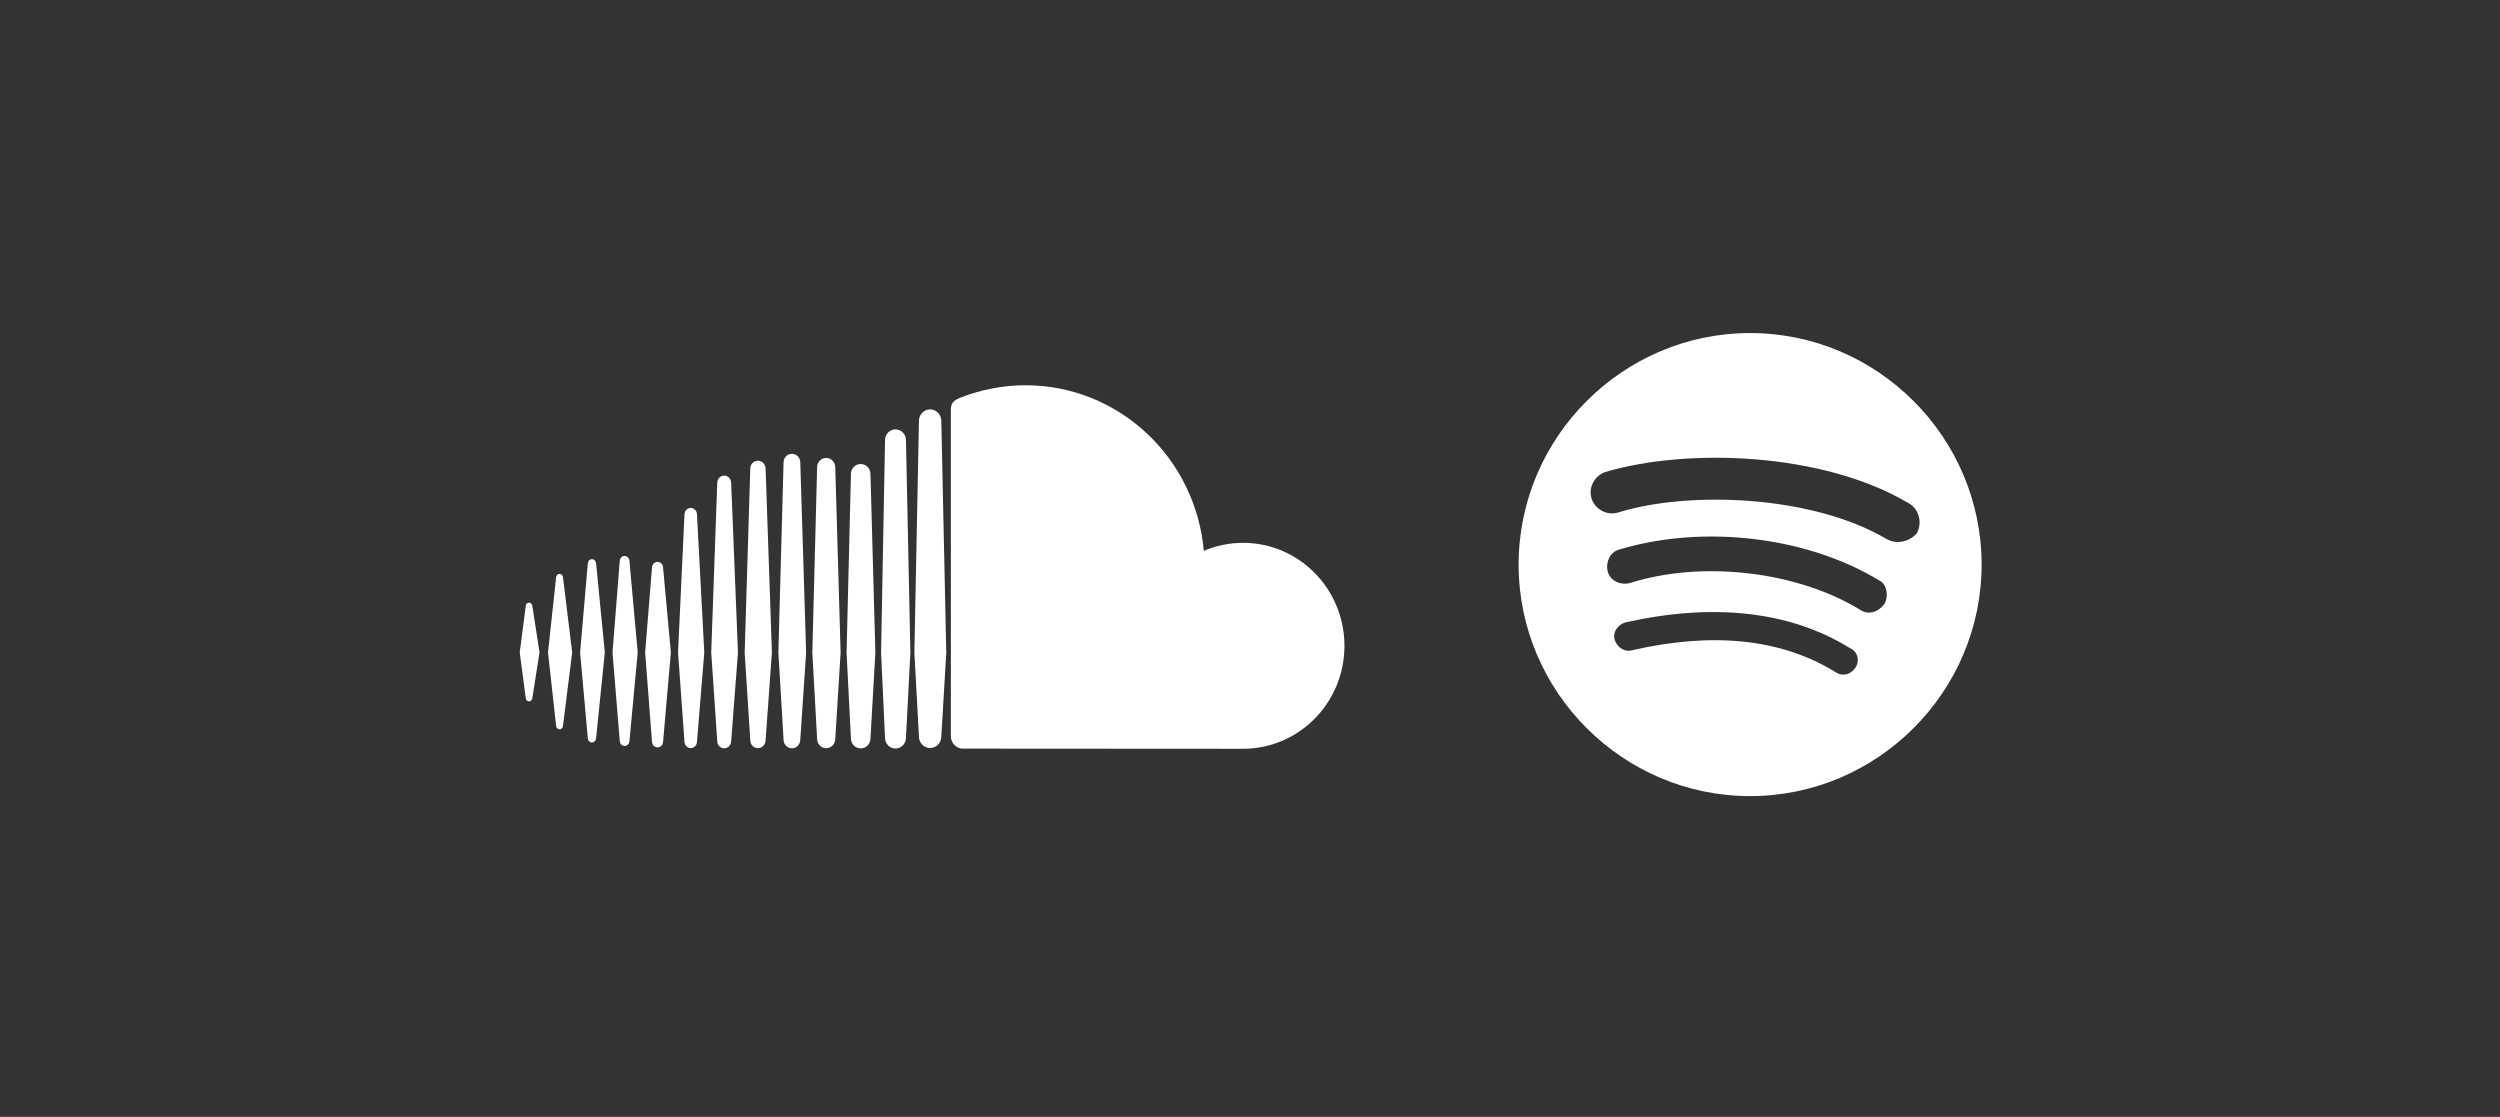 <?xml version="1.0" encoding="UTF-8" standalone="no"?>
<svg width="291px" height="130px" viewBox="0 0 291 130" version="1.1" xmlns="http://www.w3.org/2000/svg" xmlns:xlink="http://www.w3.org/1999/xlink">
    <rect x="0" y="0" width="291" height="130" fill="#333333" stroke="none"/>
    <!-- Generator: Sketch 3.6.1 (26313) - http://www.bohemiancoding.com/sketch -->
    <title>Artboard 6 Copy 10</title>
    <desc>Created with Sketch.</desc>
    <defs></defs>
    <g id="Page-1" stroke="none" stroke-width="1" fill="none" fill-rule="evenodd">
        <g id="Artboard-6-Copy-10" fill="#FFFFFF">
            <g id="Group-7" transform="translate(60, 38)">
                <path d="M1.582,32.151 C1.382,32.151 1.223,32.308 1.197,32.532 L0.495,37.944 L1.197,43.263 C1.223,43.487 1.382,43.643 1.582,43.643 C1.776,43.643 1.934,43.488 1.965,43.265 L1.965,43.265 L1.965,43.264 C1.965,43.264 1.965,43.264 1.965,43.265 L2.798,37.944 L1.965,32.531 C1.935,32.308 1.775,32.151 1.582,32.151 L1.582,32.151 Z M5.53,29.194 C5.497,28.961 5.333,28.801 5.131,28.801 C4.927,28.801 4.759,28.966 4.731,29.194 C4.731,29.196 3.788,37.944 3.788,37.944 L4.731,46.5 C4.758,46.73 4.926,46.895 5.131,46.895 C5.332,46.895 5.496,46.734 5.529,46.503 L6.603,37.944 L5.53,29.194 L5.53,29.194 Z M20.401,21.122 C20.014,21.122 19.694,21.444 19.676,21.853 L18.924,37.951 L19.676,48.355 C19.695,48.762 20.014,49.082 20.401,49.082 C20.787,49.082 21.106,48.761 21.128,48.353 L21.128,48.356 L21.978,37.951 L21.128,21.853 C21.106,21.444 20.787,21.122 20.401,21.122 L20.401,21.122 Z M12.705,26.718 C12.407,26.718 12.165,26.959 12.141,27.28 L11.294,37.947 L12.141,48.267 C12.164,48.587 12.407,48.828 12.705,48.828 C12.999,48.828 13.242,48.587 13.267,48.267 L14.23,37.947 L13.267,27.278 C13.242,26.959 12.999,26.718 12.705,26.718 L12.705,26.718 Z M28.223,49.081 C28.703,49.081 29.093,48.688 29.113,48.185 L29.85,37.957 L29.114,16.523 C29.094,16.02 28.704,15.627 28.224,15.627 C27.74,15.627 27.349,16.021 27.333,16.524 C27.333,16.525 26.68,37.955 26.68,37.955 L27.333,48.188 C27.349,48.687 27.74,49.081 28.223,49.081 L28.223,49.081 Z M44.236,49.129 C44.897,49.129 45.442,48.577 45.454,47.898 L45.454,47.906 L45.454,47.898 L45.968,37.963 L45.454,13.209 C45.443,12.531 44.897,11.978 44.236,11.978 C43.574,11.978 43.028,12.53 43.018,13.21 L42.558,37.954 C42.558,37.97 43.018,47.904 43.018,47.904 C43.028,48.577 43.575,49.129 44.236,49.129 L44.236,49.129 Z M36.169,49.091 C36.744,49.091 37.207,48.622 37.223,48.025 L37.223,48.032 L37.848,37.959 L37.222,16.37 C37.206,15.773 36.743,15.306 36.168,15.306 C35.588,15.306 35.125,15.773 35.112,16.37 L34.556,37.96 L35.113,48.031 C35.126,48.622 35.589,49.091 36.169,49.091 L36.169,49.091 Z M16.538,48.996 C16.88,48.996 17.157,48.719 17.182,48.353 L18.089,37.947 L17.182,28.048 C17.158,27.683 16.881,27.407 16.538,27.407 C16.191,27.407 15.915,27.685 15.893,28.053 L15.095,37.947 L15.893,48.352 C15.916,48.719 16.191,48.996 16.538,48.996 L16.538,48.996 Z M8.902,48.426 C9.152,48.426 9.354,48.226 9.383,47.95 L10.401,37.945 L9.384,27.563 C9.354,27.286 9.152,27.085 8.902,27.085 C8.649,27.085 8.447,27.287 8.421,27.563 C8.421,27.564 7.525,37.945 7.525,37.945 L8.421,47.947 C8.446,48.225 8.648,48.426 8.902,48.426 L8.902,48.426 Z M40.187,16.011 C39.562,16.011 39.061,16.515 39.049,17.16 L38.541,37.961 L39.049,47.969 C39.061,48.607 39.561,49.111 40.187,49.111 C40.81,49.111 41.308,48.608 41.322,47.962 L41.322,47.971 L41.892,37.962 L41.322,17.158 C41.308,16.515 40.81,16.011 40.187,16.011 L40.187,16.011 Z M24.298,49.102 C24.729,49.102 25.086,48.745 25.106,48.289 L25.899,37.954 L25.106,18.174 C25.084,17.717 24.729,17.361 24.298,17.361 C23.862,17.361 23.507,17.718 23.488,18.174 C23.488,18.175 22.786,37.954 22.786,37.954 L23.489,48.293 C23.507,48.745 23.862,49.102 24.298,49.102 L24.298,49.102 Z M33.152,48.127 L33.152,48.121 L33.833,37.958 L33.152,15.802 C33.135,15.252 32.708,14.821 32.18,14.821 C31.65,14.821 31.222,15.251 31.208,15.802 L30.603,37.957 L31.209,48.126 C31.223,48.67 31.651,49.101 32.18,49.101 C32.709,49.101 33.134,48.67 33.152,48.122 L33.152,48.127 L33.152,48.127 Z M80.121,26.117 C79.181,15.316 70.257,6.844 59.371,6.844 C56.708,6.844 54.111,7.376 51.818,8.276 C50.927,8.626 50.69,8.986 50.681,9.685 L50.681,47.721 C50.691,48.455 51.251,49.065 51.956,49.138 C51.986,49.141 84.477,49.158 84.687,49.158 C91.208,49.158 96.495,43.792 96.495,37.173 C96.495,30.554 91.209,25.187 84.688,25.187 C83.071,25.187 81.527,25.519 80.121,26.117 Z M48.268,9.652 C47.558,9.652 46.976,10.243 46.966,10.969 L46.433,37.966 L46.967,47.764 C46.976,48.48 47.558,49.07 48.268,49.07 C48.975,49.07 49.557,48.48 49.567,47.754 L49.567,47.765 L50.147,37.966 L49.567,10.967 C49.557,10.243 48.975,9.652 48.268,9.652 L48.268,9.652 Z" id="Shape"></path>
                <path d="M143.713,0.768 C128.893,0.768 116.767,12.895 116.767,27.718 C116.767,42.54 128.893,54.667 143.713,54.667 C158.533,54.667 170.659,42.54 170.659,27.718 C170.659,12.895 158.533,0.768 143.713,0.768 L143.713,0.768 Z M155.974,39.71 C155.435,40.519 154.492,40.788 153.683,40.249 C147.351,36.341 139.402,35.533 129.971,37.689 C129.028,37.958 128.219,37.285 127.95,36.476 C127.68,35.533 128.354,34.724 129.162,34.455 C139.402,32.164 148.294,33.107 155.3,37.419 C156.243,37.824 156.512,38.902 155.974,39.71 L155.974,39.71 Z M159.342,32.299 C158.668,33.242 157.456,33.646 156.512,32.973 C149.237,28.526 138.189,27.179 129.701,29.873 C128.623,30.143 127.411,29.604 127.141,28.526 C126.872,27.448 127.411,26.235 128.489,25.966 C138.324,23.001 150.45,24.484 158.803,29.604 C159.611,30.008 159.881,31.356 159.342,32.299 L159.342,32.299 Z M159.611,24.753 C150.989,19.633 136.572,19.094 128.354,21.654 C127.007,22.058 125.659,21.25 125.255,20.037 C124.851,18.689 125.659,17.342 126.872,16.938 C136.438,14.108 152.201,14.647 162.171,20.576 C163.384,21.25 163.788,22.867 163.114,24.079 C162.306,25.023 160.824,25.427 159.611,24.753 L159.611,24.753 Z" id="Shape-Copy"></path>
            </g>
        </g>
    </g>
</svg>